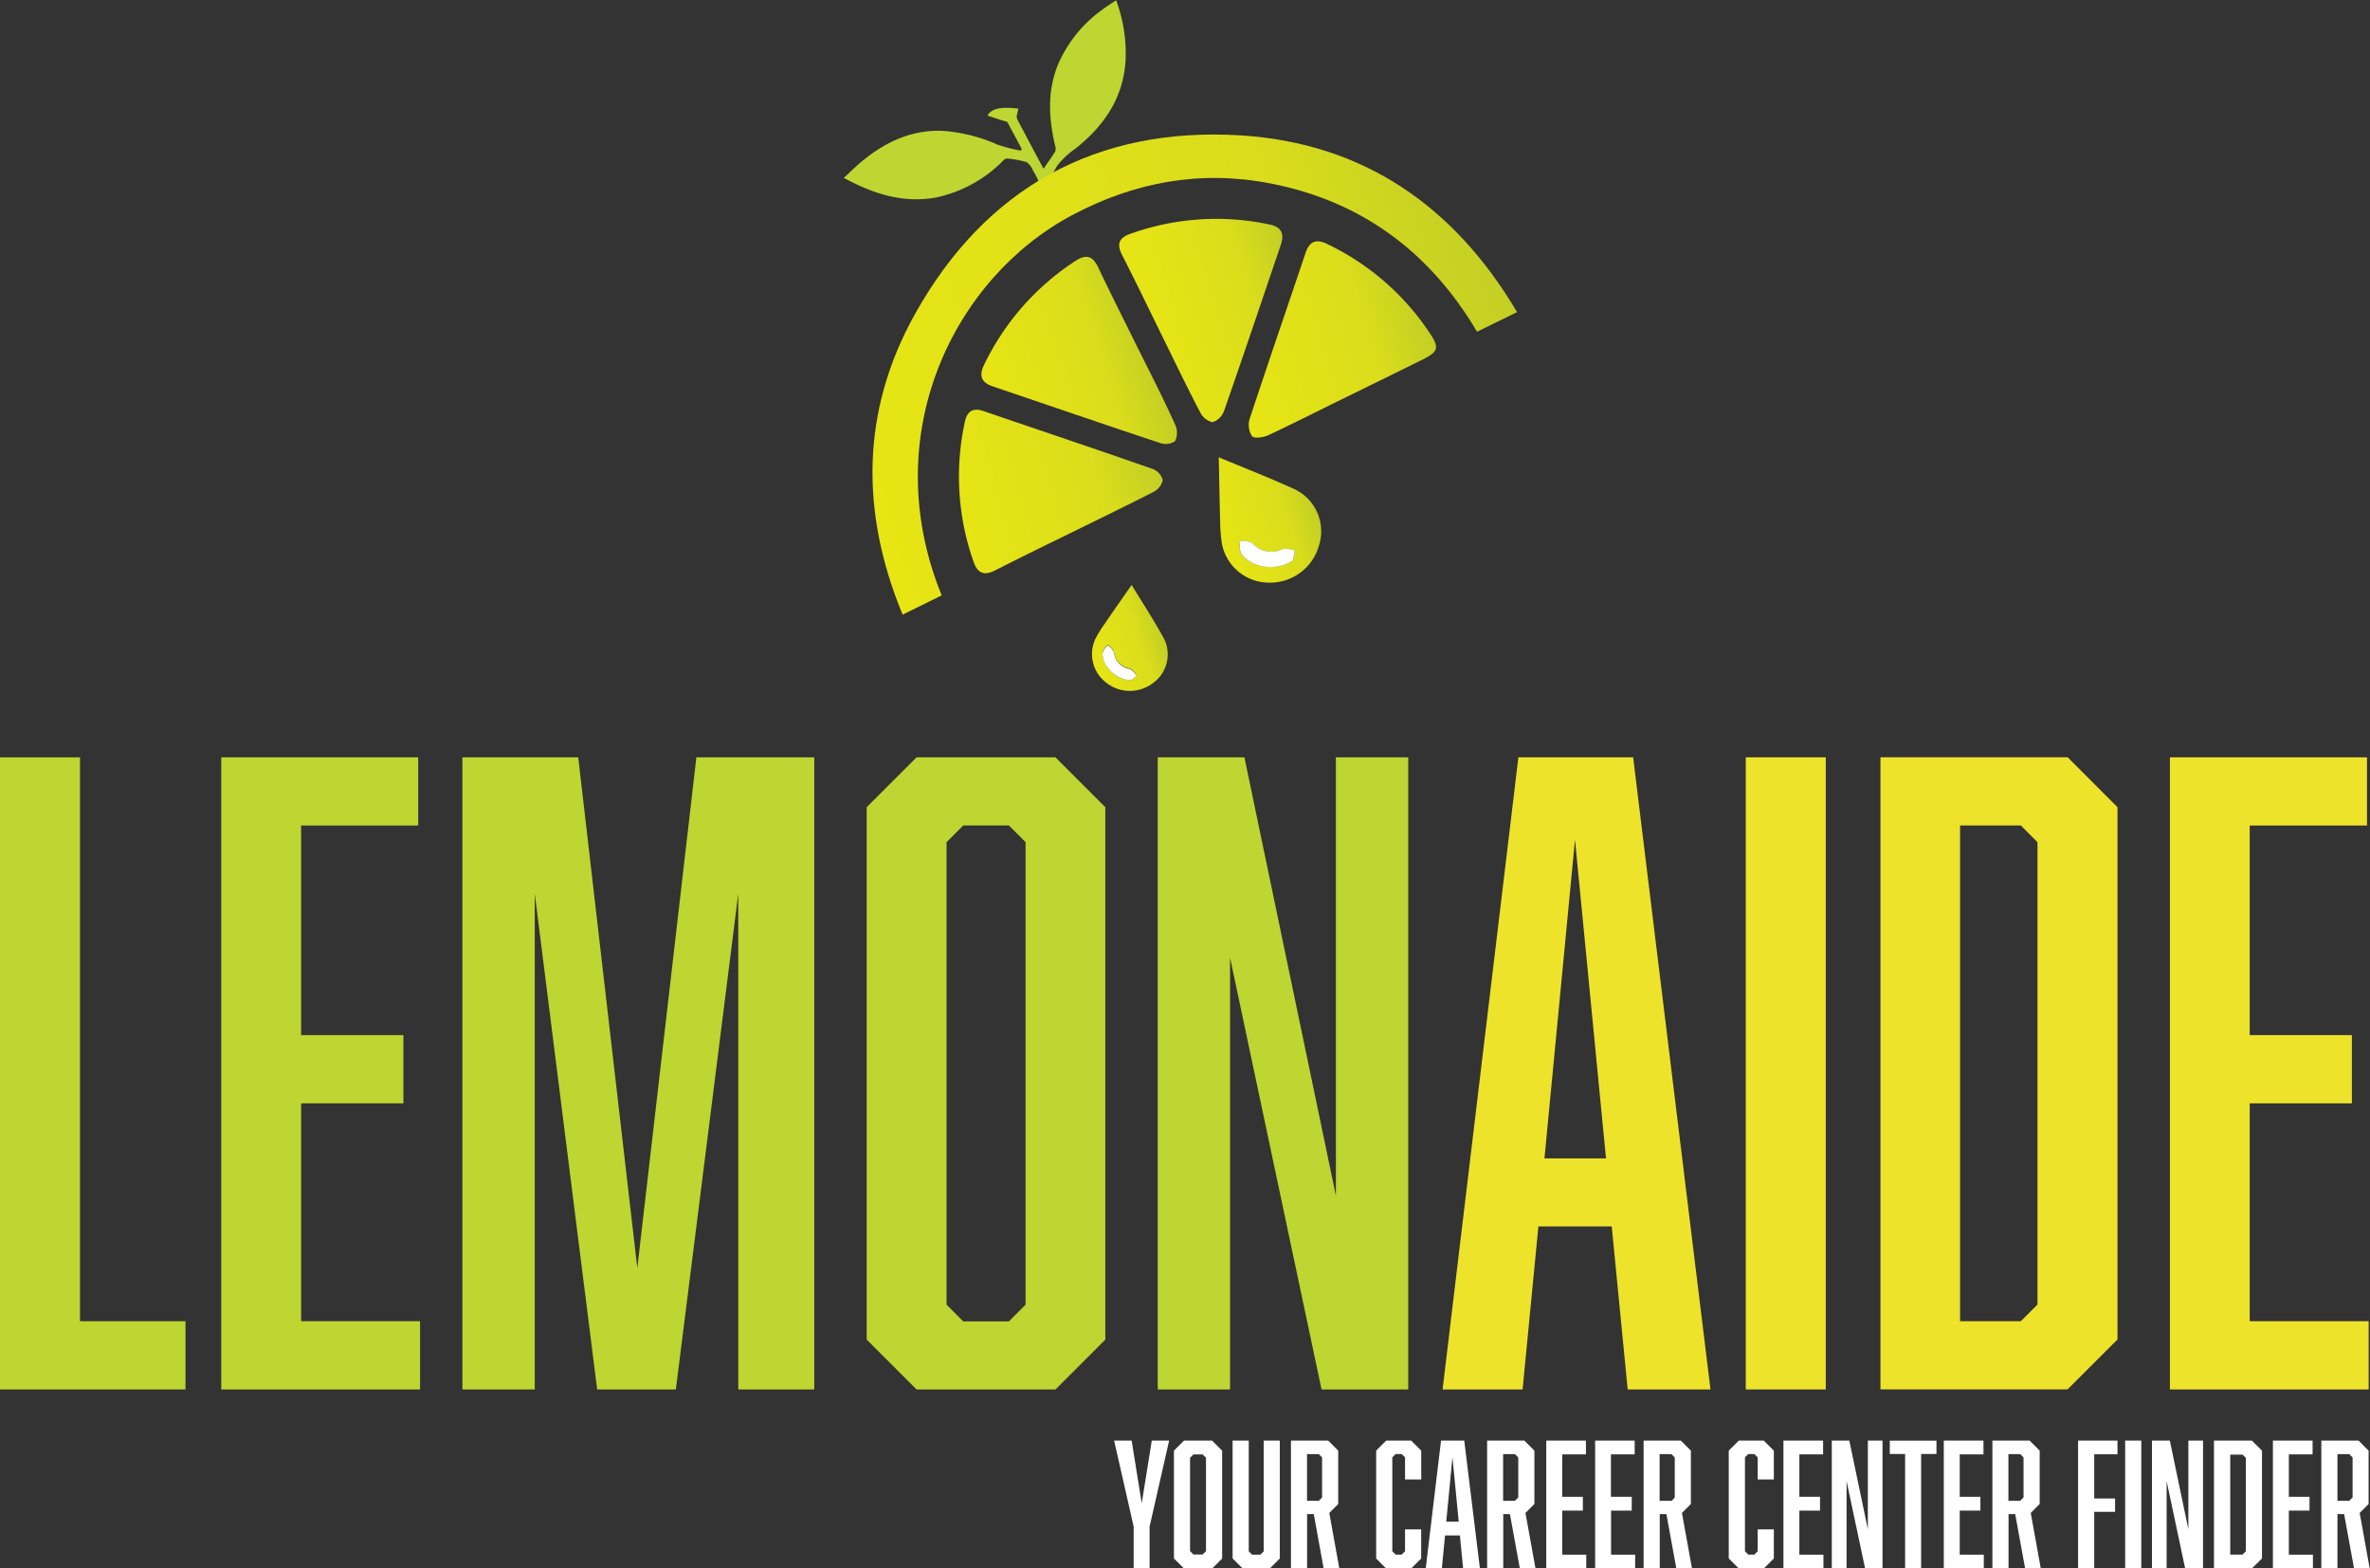 <svg id="Layer_1" data-name="Layer 1" xmlns="http://www.w3.org/2000/svg" xmlns:xlink="http://www.w3.org/1999/xlink" viewBox="0 0 355.44 235.23"><rect x="0" y="0" width="355.44" height="235.23" fill="#333333" stroke="none"/><defs><style>.cls-1{fill:#fff;}.cls-2{fill:#bdd631;}.cls-3{fill:#eee32b;}.cls-4{fill:url(#linear-gradient);}.cls-5{fill:url(#linear-gradient-2);}.cls-6{fill:url(#linear-gradient-3);}.cls-7{fill:url(#linear-gradient-4);}.cls-8{fill:url(#linear-gradient-5);}.cls-9{fill:url(#linear-gradient-6);}.cls-10{fill:url(#linear-gradient-7);}</style><linearGradient id="linear-gradient" x1="336.3" y1="259.13" x2="438.06" y2="259.13" gradientTransform="translate(-80.88 104.4) rotate(-17.52)" gradientUnits="userSpaceOnUse"><stop offset="0" stop-color="#e7e514"/><stop offset="0.7" stop-color="#dadd1b"/><stop offset="1" stop-color="#c3cf24"/></linearGradient><linearGradient id="linear-gradient-2" x1="384.08" y1="258.86" x2="407.97" y2="258.86" xlink:href="#linear-gradient"/><linearGradient id="linear-gradient-3" x1="358.56" y1="260.04" x2="384.11" y2="260.04" xlink:href="#linear-gradient"/><linearGradient id="linear-gradient-4" x1="394.44" y1="265.8" x2="424.97" y2="265.8" xlink:href="#linear-gradient"/><linearGradient id="linear-gradient-5" x1="349.04" y1="273.64" x2="379.78" y2="273.64" xlink:href="#linear-gradient"/><linearGradient id="linear-gradient-6" x1="385.35" y1="289.78" x2="400.45" y2="289.78" xlink:href="#linear-gradient"/><linearGradient id="linear-gradient-7" x1="361.56" y1="301.49" x2="372.85" y2="301.49" xlink:href="#linear-gradient"/></defs><title>Final-Logo-Lemonaide</title><path class="cls-1" d="M361.3,420.5v-6.28l-2.93-12.9H361l1.51,9.41,1.51-9.41h2.6l-2.93,12.9v6.28H361.3Z" transform="translate(-191.28 -185.27)"/><path class="cls-1" d="M374.58,419l-1.51,1.51h-4.21L367.34,419V402.83l1.51-1.51h4.21l1.51,1.51V419Zm-4.32-15.6-0.5.5v14l0.5,0.5h1.39l0.5-.5v-14l-0.5-.5h-1.39Z" transform="translate(-191.28 -185.27)"/><path class="cls-1" d="M381.72,420.5h-4.06L376.14,419V401.32h2.42v16.61l0.5,0.5h1.24l0.5-.5V401.32h2.42V419Z" transform="translate(-191.28 -185.27)"/><path class="cls-1" d="M384.87,401.32h5.6l1.51,1.51v8l-1.34,1.34,1.51,8.35h-2.35l-1.49-8.18h-1v8.18h-2.42V401.32Zm4.69,8.53v-6l-0.5-.5H387.3v7h1.77Z" transform="translate(-191.28 -185.27)"/><path class="cls-1" d="M397.67,402.83l1.51-1.51h3.74l1.51,1.51v4.32H402v-3.31l-0.5-.5h-0.91l-0.5.5v14.08l0.5,0.5h0.91l0.5-.5v-3.28h2.42V419l-1.51,1.51h-3.74L397.67,419V402.83Z" transform="translate(-191.28 -185.27)"/><path class="cls-1" d="M408,415.55l-0.48,4.95h-2.42l2.3-19.18h3.48l2.35,19.18h-2.52l-0.48-4.95H408Zm1.11-11.74-0.93,9.67h1.87Z" transform="translate(-191.28 -185.27)"/><path class="cls-1" d="M414.29,401.32h5.6l1.51,1.51v8l-1.34,1.34,1.51,8.35h-2.35l-1.49-8.18h-1v8.18h-2.42V401.32Zm4.69,8.53v-6l-0.5-.5h-1.77v7h1.77Z" transform="translate(-191.28 -185.27)"/><path class="cls-1" d="M423.13,401.32h6v2.07h-3.56v6.36h3.1v2.07h-3.1v6.61h3.61v2.07h-6V401.32Z" transform="translate(-191.28 -185.27)"/><path class="cls-1" d="M430.44,401.32h6v2.07h-3.56v6.36H436v2.07h-3.1v6.61h3.61v2.07h-6V401.32Z" transform="translate(-191.28 -185.27)"/><path class="cls-1" d="M437.76,401.32h5.6l1.51,1.51v8l-1.34,1.34,1.51,8.35h-2.35l-1.49-8.18h-1v8.18h-2.42V401.32Zm4.69,8.53v-6l-0.5-.5h-1.77v7H442Z" transform="translate(-191.28 -185.27)"/><path class="cls-1" d="M450.55,402.83l1.51-1.51h3.74l1.51,1.51v4.32h-2.42v-3.31l-0.5-.5h-0.91l-0.5.5v14.08l0.5,0.5h0.91l0.5-.5v-3.28h2.42V419l-1.51,1.51h-3.74L450.55,419V402.83Z" transform="translate(-191.28 -185.27)"/><path class="cls-1" d="M458.7,401.32h6v2.07h-3.56v6.36h3.1v2.07h-3.1v6.61h3.61v2.07h-6V401.32Z" transform="translate(-191.28 -185.27)"/><path class="cls-1" d="M466,401.32h2.63l2.78,13.3v-13.3h2.2V420.5H471l-2.78-13.1v13.1H466V401.32Z" transform="translate(-191.28 -185.27)"/><path class="cls-1" d="M479.4,403.33V420.5H477V403.33h-2.3v-2h7v2h-2.3Z" transform="translate(-191.28 -185.27)"/><path class="cls-1" d="M482.75,401.32h6v2.07h-3.56v6.36h3.1v2.07h-3.1v6.61h3.61v2.07h-6V401.32Z" transform="translate(-191.28 -185.27)"/><path class="cls-1" d="M490.07,401.32h5.6l1.51,1.51v8l-1.34,1.34,1.51,8.35H495l-1.49-8.18h-1v8.18h-2.42V401.32Zm4.69,8.53v-6l-0.5-.5h-1.77v7h1.77Z" transform="translate(-191.28 -185.27)"/><path class="cls-1" d="M508.84,403.38h-3.48V410h3.13V412h-3.13v8.45h-2.42V401.32h5.91v2.07Z" transform="translate(-191.28 -185.27)"/><path class="cls-1" d="M510,401.32h2.42V420.5H510V401.32Z" transform="translate(-191.28 -185.27)"/><path class="cls-1" d="M514.07,401.32h2.63l2.78,13.3v-13.3h2.2V420.5H519l-2.78-13.1v13.1h-2.2V401.32Z" transform="translate(-191.28 -185.27)"/><path class="cls-1" d="M530.52,402.83V419L529,420.5h-5.68V401.32H529Zm-2.42,15.09v-14l-0.5-.5h-1.84v15h1.84Z" transform="translate(-191.28 -185.27)"/><path class="cls-1" d="M532.11,401.32h6v2.07h-3.56v6.36h3.1v2.07h-3.1v6.61h3.61v2.07h-6V401.32Z" transform="translate(-191.28 -185.27)"/><path class="cls-1" d="M539.42,401.32H545l1.51,1.51v8l-1.34,1.34,1.51,8.35h-2.35l-1.49-8.18h-1v8.18h-2.42V401.32Zm4.69,8.53v-6l-0.5-.5h-1.77v7h1.77Z" transform="translate(-191.28 -185.27)"/><path class="cls-2" d="M191.28,393.65v-94.8h12v84.57H219.1v10.23H191.28Z" transform="translate(-191.28 -185.27)"/><path class="cls-2" d="M224.46,298.85H254v10.23H236.44v31.43h15.34v10.23H236.44v32.68h17.84v10.23H224.46v-94.8Z" transform="translate(-191.28 -185.27)"/><path class="cls-2" d="M280.84,393.65l-9.36-74.35v74.35H260.63v-94.8H278l8.86,76.59,8.86-76.59H313.4v94.8H302V319.3l-9.36,74.35H280.84Z" transform="translate(-191.28 -185.27)"/><path class="cls-2" d="M357.06,386.17l-7.48,7.48H328.74l-7.48-7.48V306.33l7.48-7.48h20.83l7.48,7.48v79.83Zm-21.33-77.09-2.49,2.5v69.36l2.49,2.5h6.86l2.5-2.5V311.57l-2.5-2.5h-6.86Z" transform="translate(-191.28 -185.27)"/><path class="cls-2" d="M364.91,298.85h13l13.72,65.74V298.85h10.85v94.8h-13l-13.72-64.74v64.74H364.91v-94.8Z" transform="translate(-191.28 -185.27)"/><path class="cls-3" d="M422,369.2l-2.37,24.45h-12L419,298.85h17.21l11.6,94.8H435.39L433,369.2H422Zm5.49-58L422.91,359h9.23Z" transform="translate(-191.28 -185.27)"/><path class="cls-3" d="M453.1,298.85h12v94.8h-12v-94.8Z" transform="translate(-191.28 -185.27)"/><path class="cls-3" d="M508.85,306.33v79.83l-7.49,7.48H473.3v-94.8h28.07Zm-12,74.59V311.57l-2.5-2.5h-9.11v74.35h9.11Z" transform="translate(-191.28 -185.27)"/><path class="cls-3" d="M516.71,298.85h29.56v10.23H528.68v31.43H544v10.23H528.68v32.68h17.84v10.23H516.71v-94.8Z" transform="translate(-191.28 -185.27)"/><path class="cls-2" d="M331.61,214.9a19.87,19.87,0,0,0,9.93-5.35,1.43,1.43,0,0,1,.71-0.51,14.54,14.54,0,0,1,3,.55,2.7,2.7,0,0,1,.92,1.2,13.82,13.82,0,0,1,.79,1.47c0.65,1.39,1.75,2.61,1.73,4.28a0.77,0.77,0,0,0,.62.27,14.11,14.11,0,0,0,1.27-.64c0.64-.29.62-0.58,0.11-1-1.88-1.62-2.17-3.13-.76-5.17a12.31,12.31,0,0,1,2.6-2.41c4.95-3.9,7.89-8.78,7.56-15.28a22.75,22.75,0,0,0-1.42-7c-0.68.45-1.29,0.83-1.86,1.26a19.76,19.76,0,0,0-6.91,8.5c-1.57,4-1.34,8-.37,12.07a1.27,1.27,0,0,1,0,.85c-0.53.87-1.13,1.69-1.75,2.59-1.32-2.47-2.63-4.93-3.92-7.39a1,1,0,0,1-.08-0.62l0.24-1c-1.86-.24-4-0.27-4.63,1.05,0.93,0.28,1.84.62,2.78,0.87a0.44,0.44,0,0,1,.25.2c0.7,1.31,1.4,2.62,2.1,3.93l-0.15.24a24.38,24.38,0,0,1-3.41-.87,24.7,24.7,0,0,0-8.21-2.09c-4.62-.21-8.52,1.57-12,4.4-1,.79-1.87,1.69-2.92,2.65C322.27,214.35,326.71,215.77,331.61,214.9Z" transform="translate(-191.28 -185.27)"/><path class="cls-4" d="M418.8,232.08l-6,2.94c-7.1-12-17.38-19.63-31.1-22.26-10.44-2-20.3-.19-29.67,4.8-17.7,9.44-29.33,32.94-19.52,57l-5.86,2.89c-6.36-15.37-6.24-30.57,1.84-45.06,10.56-18.93,27.2-28.14,48.82-26.82C395.72,206.72,409.37,216.14,418.8,232.08Z" transform="translate(-191.28 -185.27)"/><path class="cls-5" d="M365.36,235.23c-1.92-3.9-3.8-7.82-5.78-11.69-0.83-1.62-.55-2.57,1.22-3.2a38.17,38.17,0,0,1,20.89-1.4c1.83,0.38,2.23,1.43,1.67,3.08-2.82,8.29-5.61,16.6-8.5,24.87a2.77,2.77,0,0,1-1.73,1.7,2.8,2.8,0,0,1-1.87-1.51C369.22,243.17,367.31,239.19,365.36,235.23Z" transform="translate(-191.28 -185.27)"/><path class="cls-6" d="M361.75,237.12c2,4,4,7.9,5.81,11.91a2.86,2.86,0,0,1-.06,2.41,2.55,2.55,0,0,1-2.23.27c-8.38-2.78-16.74-5.66-25.1-8.49-1.74-.59-2.09-1.63-1.3-3.24a38.49,38.49,0,0,1,13.7-15.58c1.65-1.07,2.61-.73,3.43,1C357.86,229.34,359.83,233.22,361.75,237.12Z" transform="translate(-191.28 -185.27)"/><path class="cls-7" d="M393.34,244.75c-4,1.95-7.89,3.94-11.89,5.81-0.71.33-2.1,0.5-2.41,0.12a3.17,3.17,0,0,1-.34-2.6c2.74-8.31,5.59-16.58,8.38-24.88,0.58-1.74,1.59-2.14,3.21-1.35a38.14,38.14,0,0,1,15.59,13.64c1.26,1.92,1,2.55-1,3.58C401,241,397.18,242.86,393.34,244.75Z" transform="translate(-191.28 -185.27)"/><path class="cls-8" d="M352.37,264.95c-4,1.95-7.92,3.86-11.84,5.86-1.65.84-2.63,0.44-3.23-1.26A38.39,38.39,0,0,1,336,248.47c0.33-1.52,1.2-2.09,2.78-1.55,8.47,2.9,17,5.75,25.43,8.7a2.42,2.42,0,0,1,1.45,1.66,2.65,2.65,0,0,1-1.39,1.77C360.3,261.08,356.32,263,352.37,264.95Z" transform="translate(-191.28 -185.27)"/><path class="cls-9" d="M374.06,253.85c3.57,1.49,7.43,3,11.16,4.69a7,7,0,0,1,3.85,8.62,7.63,7.63,0,0,1-7.81,5.48,7.18,7.18,0,0,1-6.75-6,24.58,24.58,0,0,1-.24-3.31C374.18,260.1,374.13,256.87,374.06,253.85Zm11.12,15.49,0.29-1.48a3.93,3.93,0,0,0-1.79-.27,3.8,3.8,0,0,1-4.62-.88,3.7,3.7,0,0,0-1.78-.33,4,4,0,0,0,.07,1.85C378.85,270.41,382.56,271,385.18,269.34Z" transform="translate(-191.28 -185.27)"/><path class="cls-1" d="M385.18,269.34c-2.62,1.7-6.33,1.07-7.82-1.12a4,4,0,0,1-.07-1.85,3.7,3.7,0,0,1,1.78.33,3.8,3.8,0,0,0,4.62.88,3.93,3.93,0,0,1,1.79.27Z" transform="translate(-191.28 -185.27)"/><path class="cls-10" d="M361,273c1.51,2.48,3.2,5.07,4.7,7.77a5.28,5.28,0,0,1-1.47,6.92,5.72,5.72,0,0,1-7.15-.12A5.38,5.38,0,0,1,355.6,281a18.43,18.43,0,0,1,1.31-2.11C358.29,276.86,359.67,274.88,361,273Zm-0.09,14.3,0.83-.77a2.94,2.94,0,0,0-1-1,2.85,2.85,0,0,1-2.41-2.57,2.77,2.77,0,0,0-.93-1,3,3,0,0,0-.77,1.15C356.57,285.17,358.54,287.18,360.88,287.31Z" transform="translate(-191.28 -185.27)"/><path class="cls-1" d="M360.88,287.31c-2.34-.13-4.31-2.15-4.25-4.13a3,3,0,0,1,.77-1.15,2.77,2.77,0,0,1,.93,1,2.85,2.85,0,0,0,2.41,2.57,2.94,2.94,0,0,1,1,1Z" transform="translate(-191.28 -185.27)"/></svg>